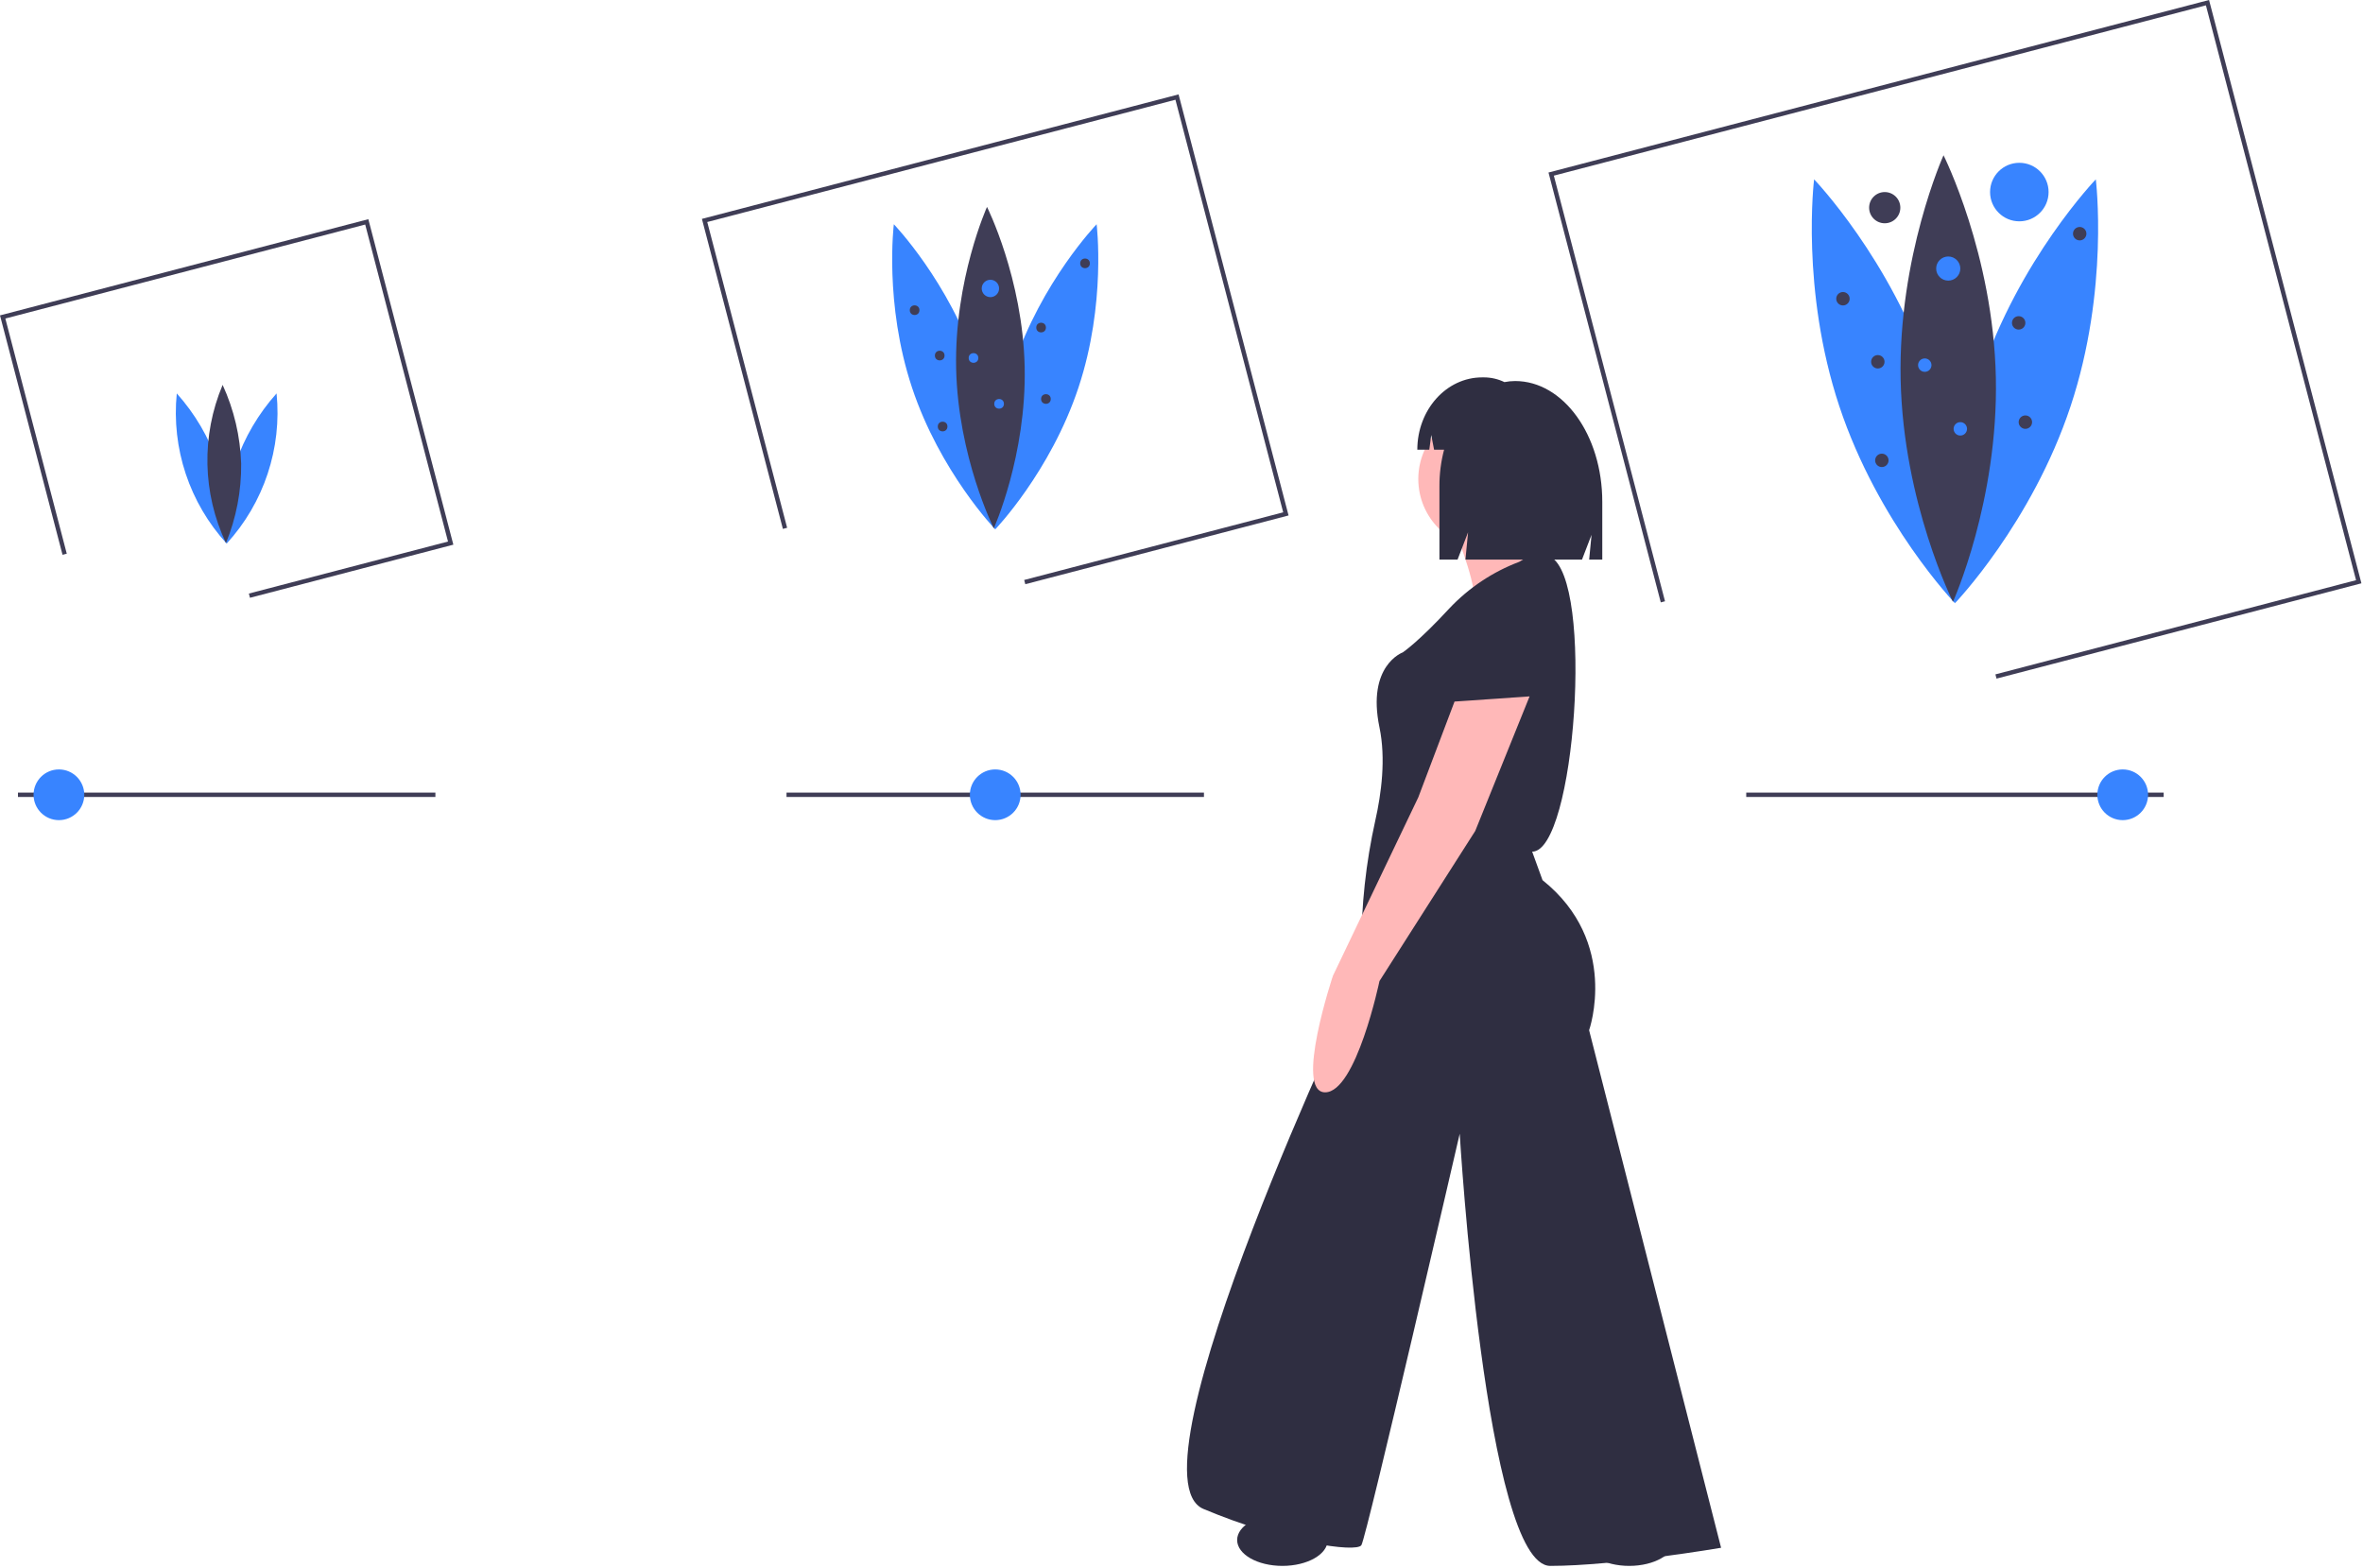 <?xml version="1.0" encoding="UTF-8"?>
<svg width="1079px" height="716px" viewBox="0 0 1079 716" version="1.1" xmlns="http://www.w3.org/2000/svg" xmlns:xlink="http://www.w3.org/1999/xlink">
    <!-- Generator: Sketch 61.1 (89650) - https://sketch.com -->
    <title>shape-morphing</title>
    <desc>Created with Sketch.</desc>
    <g id="Page-1" stroke="none" stroke-width="1" fill="none" fill-rule="evenodd">
        <g id="shape-morphing" fill-rule="nonzero">
            <rect id="Rectangle" fill="#3F3D56" x="8.199" y="361.936" width="190.613" height="2"></rect>
            <rect id="Rectangle" fill="#3F3D56" x="359.14" y="361.936" width="190.612" height="2"></rect>
            <rect id="Rectangle" fill="#3F3D56" x="797.372" y="361.936" width="190.612" height="2"></rect>
            <circle id="Oval" fill="#3884FF" cx="26.904" cy="362.936" r="11.579"></circle>
            <circle id="Oval" fill="#3884FF" cx="454.446" cy="362.936" r="11.579"></circle>
            <circle id="Oval" fill="#3884FF" cx="969.279" cy="362.936" r="11.579"></circle>
            <path d="M446.152,167.129 C458.936,205.602 454.446,241.727 454.446,241.727 C454.446,241.727 429.23,215.473 416.446,176.999 C403.662,138.526 408.152,102.401 408.152,102.401 C408.152,102.401 433.368,128.655 446.152,167.129 Z" id="Path" fill="#3884FF"></path>
            <path d="M462.741,167.129 C449.957,205.602 454.446,241.727 454.446,241.727 C454.446,241.727 479.663,215.473 492.447,176.999 C505.23,138.526 500.741,102.401 500.741,102.401 C500.741,102.401 475.524,128.655 462.741,167.129 Z" id="Path" fill="#3884FF"></path>
            <path d="M467.889,167.545 C468.746,208.078 453.793,241.267 453.793,241.267 C453.793,241.267 437.45,208.739 436.593,168.206 C435.737,127.674 450.69,94.484 450.69,94.484 C450.69,94.484 467.032,127.012 467.889,167.545 Z" id="Path" fill="#3F3D56"></path>
            <circle id="Oval" fill="#3884FF" cx="452.241" cy="131.723" r="3.968"></circle>
            <circle id="Oval" fill="#3884FF" cx="444.526" cy="163.467" r="2.204"></circle>
            <circle id="Oval" fill="#3F3D56" cx="417.632" cy="141.643" r="2.204"></circle>
            <circle id="Oval" fill="#3F3D56" cx="495.448" cy="120.26" r="2.204"></circle>
            <circle id="Oval" fill="#3F3D56" cx="429.095" cy="162.365" r="2.204"></circle>
            <circle id="Oval" fill="#3F3D56" cx="475.388" cy="149.579" r="2.204"></circle>
            <circle id="Oval" fill="#3F3D56" cx="430.418" cy="194.77" r="2.204"></circle>
            <circle id="Oval" fill="#3F3D56" cx="477.592" cy="182.204" r="2.204"></circle>
            <circle id="Oval" fill="#3884FF" cx="456.209" cy="184.409" r="2.204"></circle>
            <polygon id="Path" fill="#3F3D56" points="468.178 266.779 467.672 264.843 585.942 233.953 536.733 45.548 322.95 101.386 359.42 241.014 357.484 241.52 320.51 99.956 538.163 43.107 538.416 44.075 588.383 235.382"></polygon>
            <path d="M881.155,171.823 C898.915,225.273 892.677,275.459 892.677,275.459 C892.677,275.459 857.645,238.986 839.885,185.536 C822.125,132.086 828.363,81.9 828.363,81.9 C828.363,81.9 863.395,118.373 881.155,171.823 Z" id="Path" fill="#3884FF"></path>
            <path d="M904.2,171.823 C886.44,225.273 892.677,275.459 892.677,275.459 C892.677,275.459 927.71,238.986 945.47,185.536 C963.23,132.086 956.992,81.9 956.992,81.9 C956.992,81.9 921.96,118.373 904.2,171.823 Z" id="Path" fill="#3884FF"></path>
            <path d="M911.353,172.401 C912.544,228.712 891.77,274.82 891.77,274.82 C891.77,274.82 869.065,229.631 867.875,173.32 C866.685,117.01 887.459,70.901 887.459,70.901 C887.459,70.901 910.163,116.09 911.353,172.401 Z" id="Path" fill="#3F3D56"></path>
            <circle id="Oval" fill="#3884FF" cx="889.614" cy="122.635" r="5.513"></circle>
            <circle id="Oval" fill="#3884FF" cx="878.895" cy="166.736" r="3.063"></circle>
            <circle id="Oval" fill="#3F3D56" cx="841.532" cy="136.416" r="3.063"></circle>
            <circle id="Oval" fill="#3F3D56" cx="949.64" cy="106.71" r="3.063"></circle>
            <circle id="Oval" fill="#3F3D56" cx="857.458" cy="165.204" r="3.063"></circle>
            <circle id="Oval" fill="#3F3D56" cx="921.771" cy="147.442" r="3.063"></circle>
            <circle id="Oval" fill="#3F3D56" cx="859.295" cy="210.224" r="3.063"></circle>
            <circle id="Oval" fill="#3F3D56" cx="924.833" cy="192.767" r="3.063"></circle>
            <circle id="Oval" fill="#3884FF" cx="895.127" cy="195.83" r="3.063"></circle>
            <polygon id="Path" fill="#3F3D56" points="911.656 309.886 911.15 307.951 1075.834 264.937 1007.274 2.44 709.52 80.211 760.285 274.567 758.349 275.073 707.079 78.781 1008.704 0 1008.957 0.967 1078.276 266.367"></polygon>
            <path d="M99.424,211.509 C103.219,223.351 104.607,235.833 103.505,248.22 C86.51,229.642 78.226,204.709 80.723,179.655 C89.019,188.919 95.377,199.75 99.424,211.509 L99.424,211.509 Z" id="Path" fill="#3884FF"></path>
            <path d="M107.587,211.509 C103.791,223.351 102.404,235.833 103.505,248.22 C120.5,229.642 128.785,204.709 126.288,179.655 C117.992,188.919 111.634,199.75 107.587,211.509 L107.587,211.509 Z" id="Path" fill="#3884FF"></path>
            <path d="M110.121,211.713 C110.251,224.149 107.893,236.484 103.184,247.994 C92.43,225.227 91.875,198.96 101.657,175.759 C106.848,187.059 109.726,199.284 110.121,211.713 Z" id="Path" fill="#3F3D56"></path>
            <polygon id="Path" fill="#3F3D56" points="114.146 272.979 113.64 271.043 204.57 247.293 166.76 102.534 2.44 145.452 30.49 252.842 28.554 253.348 0 144.022 168.19 100.093 207.01 248.723"></polygon>
            <circle id="Oval" fill="#3884FF" cx="922.071" cy="87.706" r="13.361"></circle>
            <circle id="Oval" fill="#3F3D56" cx="860.612" cy="94.832" r="7.126"></circle>
            <path d="M688.989,262.465 C688.989,262.465 672.445,260.101 664.173,290.826 C655.901,321.55 653.537,323.914 653.537,323.914 C653.537,323.914 701.988,331.004 703.169,328.641 C704.351,326.277 713.805,269.555 688.989,262.465 Z" id="Path" fill="#2F2E41"></path>
            <circle id="Oval" fill="#FFB8B8" cx="679.535" cy="218.741" r="31.906"></circle>
            <path d="M665.354,244.739 C665.354,244.739 675.99,271.918 672.445,275.464 C668.9,279.009 716.168,283.736 716.168,283.736 C716.168,283.736 719.713,266.01 705.533,255.374 C705.533,255.374 699.624,237.649 700.806,234.103 C701.988,230.558 665.354,244.739 665.354,244.739 Z" id="Path" fill="#FFB8B8"></path>
            <path d="M693.716,256.556 C681.602,261.13 670.691,268.405 661.809,277.827 C647.629,293.189 640.538,297.916 640.538,297.916 C640.538,297.916 623.994,303.825 629.903,332.186 C632.857,346.366 630.789,362.32 627.983,374.728 C623.696,393.983 621.565,413.656 621.631,433.383 L621.631,445.63 C621.631,445.63 512.913,673.701 549.546,689.064 C586.179,704.426 619.268,709.153 621.631,705.608 C623.994,702.063 666.536,517.715 666.536,517.715 C666.536,517.715 678.353,715.061 707.896,715.061 C737.439,715.061 785.889,706.789 785.889,706.789 L725.622,470.446 C725.622,470.446 739.802,430.268 704.351,401.907 L699.624,388.908 C719.229,388.918 728.19,264.838 707.896,254.193 C707.896,254.193 703.169,250.648 693.716,256.556 Z" id="Path" fill="#2F2E41"></path>
            <path d="M664.173,320.369 L647.629,364.092 L608.632,445.63 C608.632,445.63 590.906,498.808 605.087,498.808 C619.268,498.808 629.903,447.994 629.903,447.994 L673.626,379.454 L698.442,318.005 L664.173,320.369 Z" id="Path" fill="#FFB8B8"></path>
            <ellipse id="Oval" fill="#2F2E41" cx="585.589" cy="703.244" rx="20.68" ry="11.817"></ellipse>
            <ellipse id="Oval" fill="#2F2E41" cx="743.938" cy="703.244" rx="20.68" ry="11.817"></ellipse>
            <path d="M691.852,173.999 L691.852,173.999 C690.209,174.002 688.571,174.165 686.959,174.485 C684.048,173.072 680.855,172.336 677.619,172.332 L676.771,172.332 C660.427,172.332 647.177,187.122 647.177,205.367 L647.177,205.367 L652.654,205.367 L653.538,198.635 L654.835,205.367 L659.397,205.367 C657.978,210.769 657.266,216.332 657.278,221.917 L657.278,255.541 L665.558,255.541 L670.352,243.083 L669.154,255.541 L722.377,255.541 L726.735,244.216 L725.645,255.541 L731.638,255.541 L731.638,229.14 C731.638,198.686 713.825,173.999 691.852,173.999 Z" id="Path" fill="#2F2E41"></path>
        </g>
    </g>
</svg>